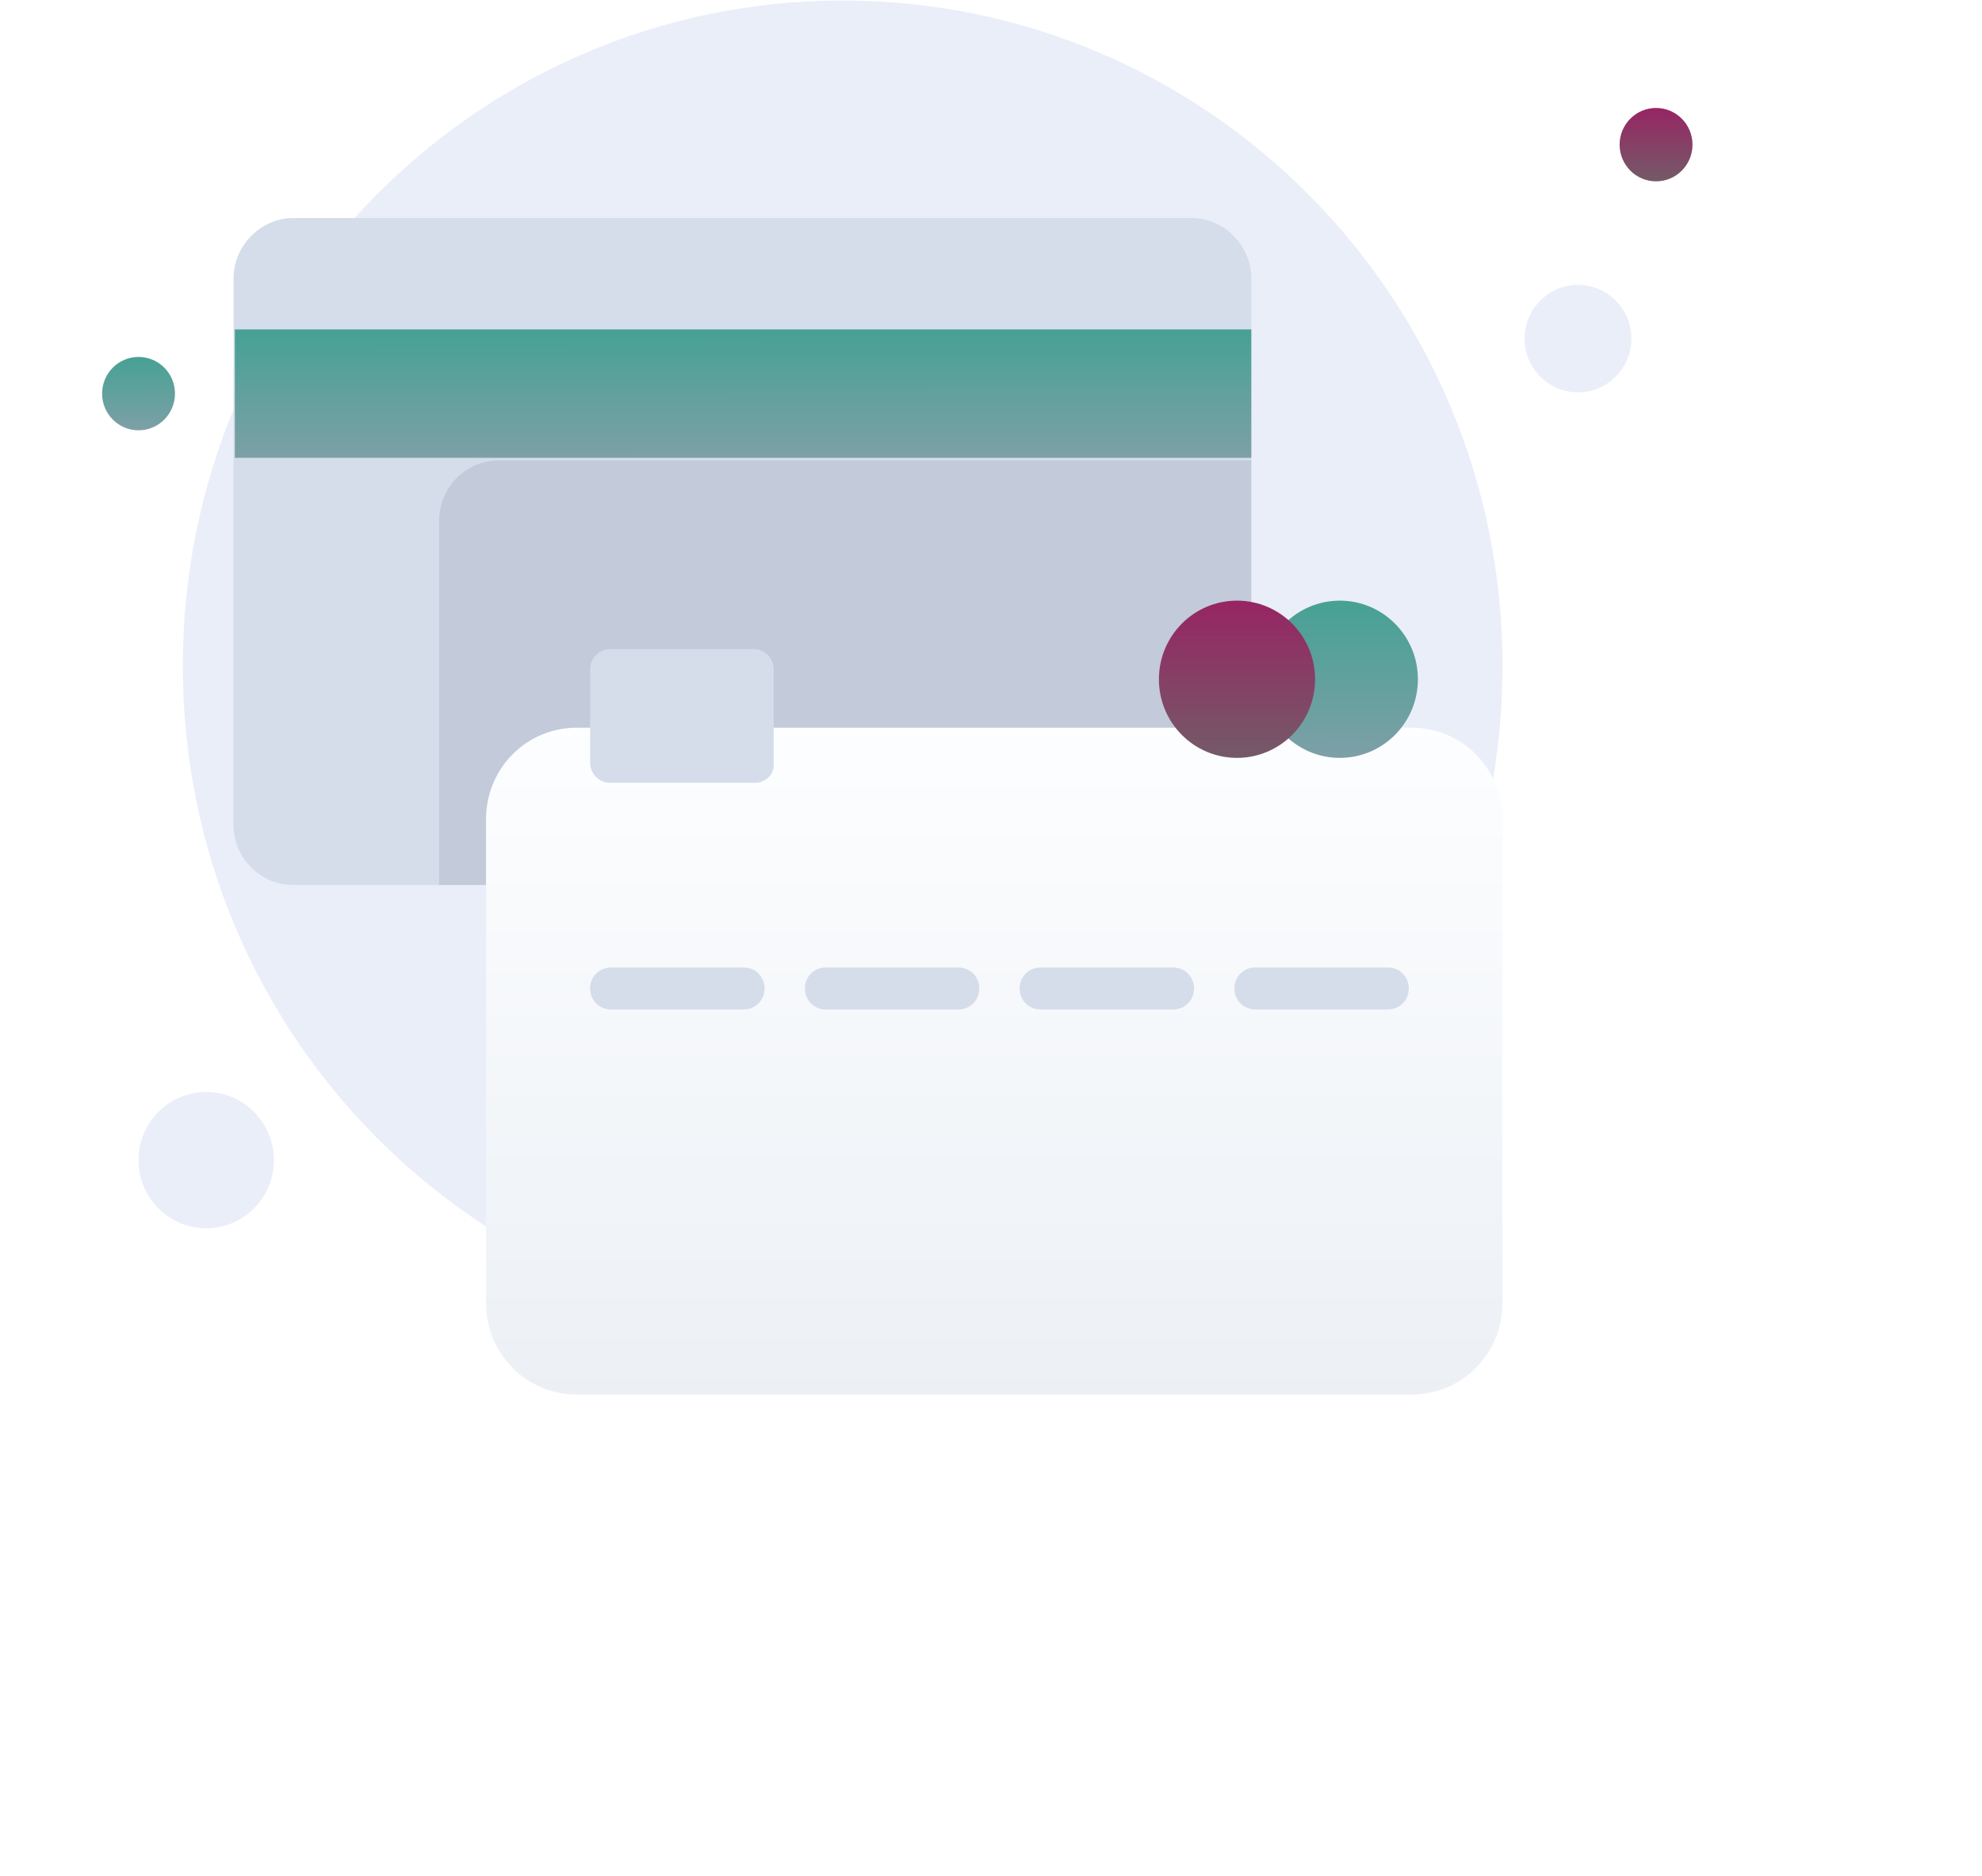 <svg width="93" height="88" viewBox="0 0 93 88" fill="none" xmlns="http://www.w3.org/2000/svg">
<path d="M39.54 62.484C56.639 62.484 70.502 48.529 70.502 31.254C70.502 13.979 56.639 0.024 39.54 0.024C22.441 0.024 8.578 13.979 8.578 31.254C8.578 48.529 22.441 62.484 39.54 62.484Z" fill="#EAEEF9"/>
<path d="M74.043 18.406C75.425 18.406 76.547 17.277 76.547 15.885C76.547 14.493 75.425 13.365 74.043 13.365C72.66 13.365 71.539 14.493 71.539 15.885C71.539 17.277 72.66 18.406 74.043 18.406Z" fill="#EAEEF9"/>
<path d="M77.706 8.508C78.65 8.508 79.416 7.737 79.416 6.787C79.416 5.836 78.65 5.065 77.706 5.065C76.762 5.065 75.996 5.836 75.996 6.787C75.996 7.737 76.762 8.508 77.706 8.508Z" fill="url(#paint0_linear_1727_61675)"/>
<path d="M6.501 20.188C7.445 20.188 8.211 19.418 8.211 18.467C8.211 17.516 7.445 16.746 6.501 16.746C5.557 16.746 4.791 17.516 4.791 18.467C4.791 19.418 5.557 20.188 6.501 20.188Z" fill="url(#paint1_linear_1727_61675)"/>
<path d="M9.676 57.627C11.429 57.627 12.851 56.196 12.851 54.43C12.851 52.665 11.429 51.233 9.676 51.233C7.922 51.233 6.5 52.665 6.5 54.43C6.5 56.196 7.922 57.627 9.676 57.627Z" fill="#EAEEF9"/>
<path d="M58.715 13.057V38.692C58.715 40.229 57.432 41.52 55.906 41.52H13.768C12.241 41.52 10.959 40.291 10.959 38.692V13.057C10.959 11.52 12.241 10.229 13.768 10.229H55.906C57.432 10.229 58.715 11.52 58.715 13.057Z" fill="#D5DDEA"/>
<path opacity="0.3" d="M58.714 21.602V38.692C58.714 40.229 57.432 41.52 55.905 41.52H20.607V24.43C20.607 22.893 21.829 21.602 23.417 21.602H58.714Z" fill="#989FB0"/>
<g filter="url(#filter0_d_1727_61675)">
<path d="M66.225 54.43H27.079C24.698 54.43 22.805 52.524 22.805 50.127V27.442C22.805 25.045 24.698 23.139 27.079 23.139H66.225C68.606 23.139 70.499 25.045 70.499 27.442V50.127C70.499 52.524 68.606 54.43 66.225 54.43Z" fill="url(#paint2_linear_1727_61675)"/>
</g>
<path d="M34.898 47.36H28.669C28.119 47.36 27.691 46.93 27.691 46.377C27.691 45.823 28.119 45.393 28.669 45.393H34.898C35.447 45.393 35.875 45.823 35.875 46.377C35.875 46.93 35.447 47.36 34.898 47.36Z" fill="#D5DDEA"/>
<path d="M44.974 47.36H38.745C38.195 47.36 37.768 46.93 37.768 46.377C37.768 45.823 38.195 45.393 38.745 45.393H44.974C45.523 45.393 45.951 45.823 45.951 46.377C45.951 46.93 45.523 47.36 44.974 47.36Z" fill="#D5DDEA"/>
<path d="M55.05 47.36H48.821C48.271 47.36 47.844 46.93 47.844 46.377C47.844 45.823 48.271 45.393 48.821 45.393H55.05C55.599 45.393 56.027 45.823 56.027 46.377C56.027 46.93 55.599 47.36 55.05 47.36Z" fill="#D5DDEA"/>
<path d="M65.126 47.36H58.897C58.347 47.36 57.92 46.93 57.92 46.377C57.92 45.823 58.347 45.393 58.897 45.393H65.126C65.676 45.393 66.103 45.823 66.103 46.377C66.103 46.93 65.676 47.36 65.126 47.36Z" fill="#D5DDEA"/>
<path d="M62.867 35.557C64.891 35.557 66.531 33.906 66.531 31.869C66.531 29.832 64.891 28.18 62.867 28.18C60.844 28.18 59.203 29.832 59.203 31.869C59.203 33.906 60.844 35.557 62.867 35.557Z" fill="url(#paint3_linear_1727_61675)"/>
<path d="M58.043 35.557C60.067 35.557 61.707 33.906 61.707 31.869C61.707 29.832 60.067 28.18 58.043 28.18C56.019 28.18 54.379 29.832 54.379 31.869C54.379 33.906 56.019 35.557 58.043 35.557Z" fill="url(#paint4_linear_1727_61675)"/>
<path d="M58.714 15.455H11.02V21.479H58.714V15.455Z" fill="url(#paint5_linear_1727_61675)"/>
<path d="M35.447 36.725H28.607C28.119 36.725 27.691 36.295 27.691 35.803V31.377C27.691 30.885 28.119 30.455 28.607 30.455H35.386C35.875 30.455 36.302 30.885 36.302 31.377V35.803C36.363 36.295 35.936 36.725 35.447 36.725Z" fill="#D5DDEA"/>
<defs>
<filter id="filter0_d_1727_61675" x="0.805" y="12.139" width="91.695" height="75.291" filterUnits="userSpaceOnUse" color-interpolation-filters="sRGB">
<feFlood flood-opacity="0" result="BackgroundImageFix"/>
<feColorMatrix in="SourceAlpha" type="matrix" values="0 0 0 0 0 0 0 0 0 0 0 0 0 0 0 0 0 0 127 0" result="hardAlpha"/>
<feOffset dy="11"/>
<feGaussianBlur stdDeviation="11"/>
<feColorMatrix type="matrix" values="0 0 0 0 0.398 0 0 0 0 0.477 0 0 0 0 0.575 0 0 0 0.27 0"/>
<feBlend mode="normal" in2="BackgroundImageFix" result="effect1_dropShadow_1727_61675"/>
<feBlend mode="normal" in="SourceGraphic" in2="effect1_dropShadow_1727_61675" result="shape"/>
</filter>
<linearGradient id="paint0_linear_1727_61675" x1="77.706" y1="5.065" x2="77.706" y2="8.508" gradientUnits="userSpaceOnUse">
<stop stop-color="#972563"/>
<stop offset="1" stop-color="#745A68"/>
</linearGradient>
<linearGradient id="paint1_linear_1727_61675" x1="6.501" y1="16.865" x2="6.515" y2="20.197" gradientUnits="userSpaceOnUse">
<stop stop-color="#48A194"/>
<stop offset="1" stop-color="#7DA0A7"/>
</linearGradient>
<linearGradient id="paint2_linear_1727_61675" x1="46.636" y1="22.415" x2="46.636" y2="54.767" gradientUnits="userSpaceOnUse">
<stop stop-color="#FDFEFF"/>
<stop offset="0.996" stop-color="#ECF0F5"/>
</linearGradient>
<linearGradient id="paint3_linear_1727_61675" x1="62.868" y1="28.436" x2="62.896" y2="35.576" gradientUnits="userSpaceOnUse">
<stop stop-color="#48A194"/>
<stop offset="1" stop-color="#7DA0A7"/>
</linearGradient>
<linearGradient id="paint4_linear_1727_61675" x1="58.043" y1="28.18" x2="58.043" y2="35.557" gradientUnits="userSpaceOnUse">
<stop stop-color="#972563"/>
<stop offset="1" stop-color="#745A68"/>
</linearGradient>
<linearGradient id="paint5_linear_1727_61675" x1="34.87" y1="15.664" x2="34.873" y2="21.495" gradientUnits="userSpaceOnUse">
<stop stop-color="#48A194"/>
<stop offset="1" stop-color="#7DA0A7"/>
</linearGradient>
</defs>
</svg>
